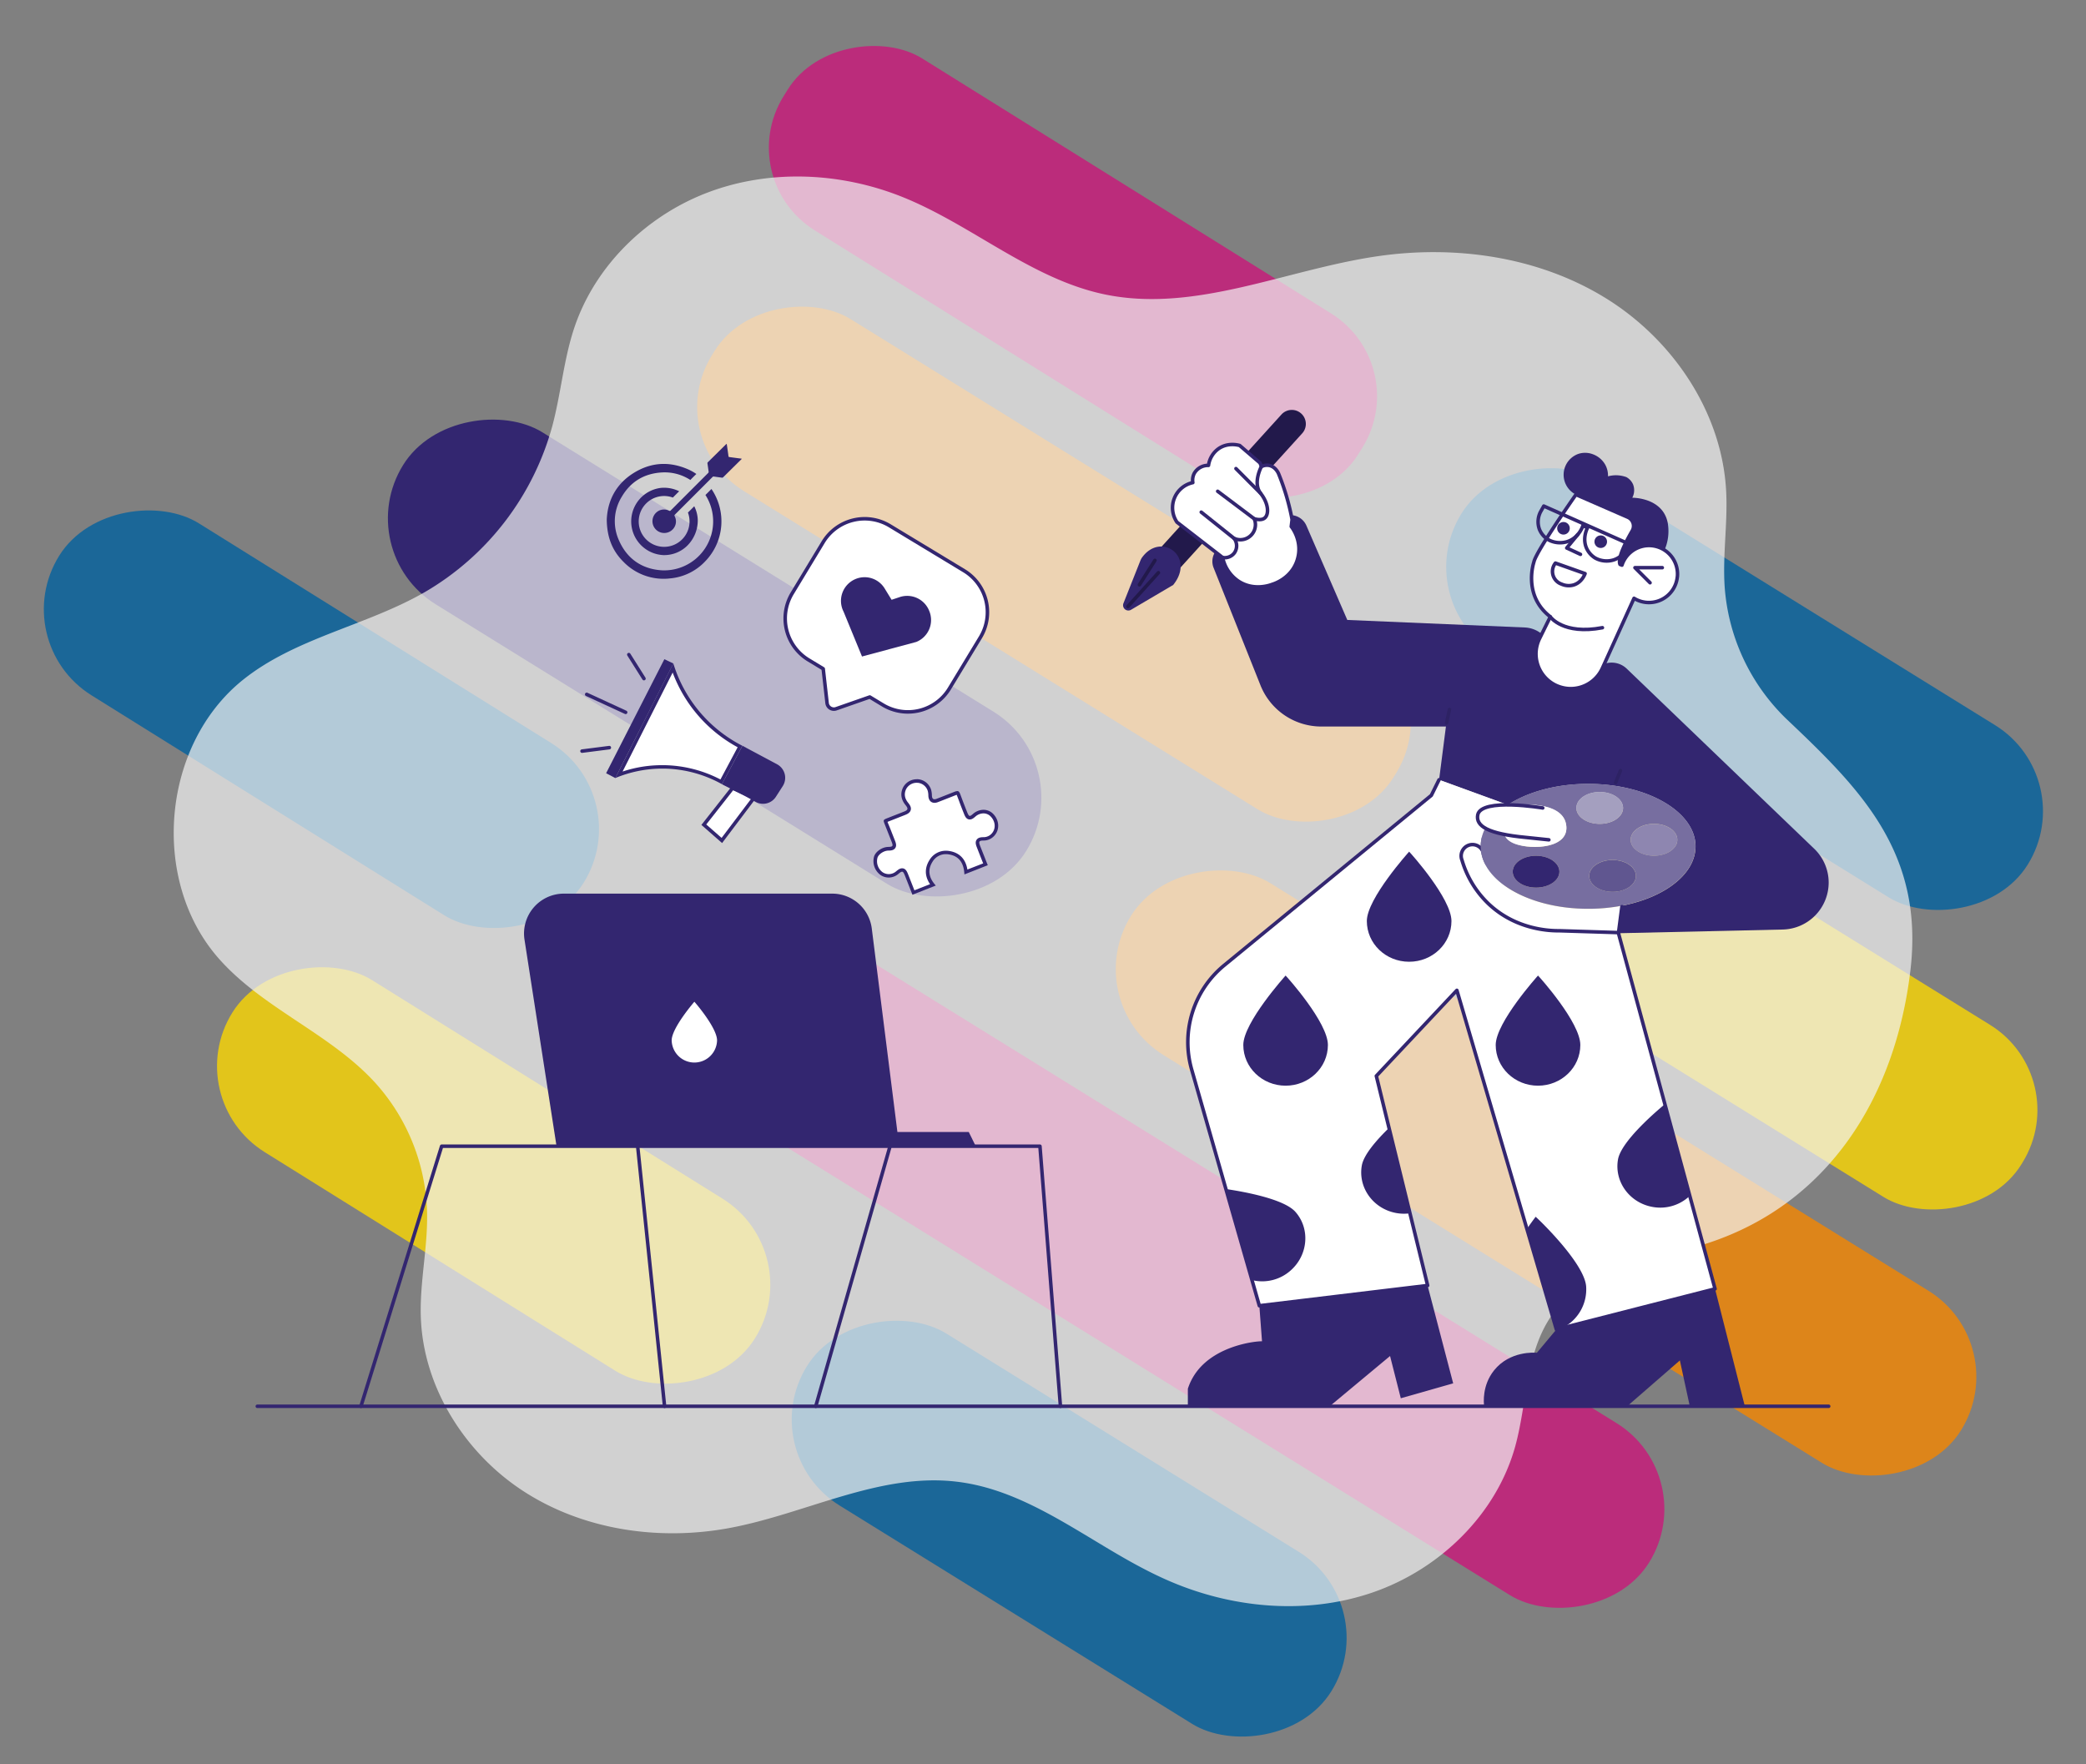 <svg xmlns="http://www.w3.org/2000/svg" id="Capa_1" data-name="Capa 1" viewBox="0 0 1360 1150"><rect x="0" y="0" width="1360" height="1150" fill="#808080" stroke="none"/><defs><style>.cls-1{fill:#bb2c7b;}.cls-2{fill:#dd851a;}.cls-3{fill:#1b6798;}.cls-4{fill:#e2c51b;}.cls-5{fill:#332670;}.cls-6{fill:#f4f4f4;opacity:0.7;}.cls-10,.cls-7{fill:#fff;}.cls-11,.cls-16,.cls-7{stroke:#332670;}.cls-11,.cls-16,.cls-17,.cls-7,.cls-9{stroke-linecap:round;stroke-linejoin:round;}.cls-11,.cls-17,.cls-7,.cls-9{stroke-width:2.3px;}.cls-8{fill:#22194b;}.cls-11,.cls-16,.cls-17,.cls-9{fill:none;}.cls-9{stroke:#22194b;}.cls-12{fill:#8e86b0;}.cls-13{fill:#776ea0;}.cls-14{fill:#605690;}.cls-15{fill:#a49fbf;}.cls-16{stroke-width:2.3px;}.cls-17{stroke:#2d2264;}</style></defs><rect class="cls-1" x="631.18" y="-43.76" width="131.96" height="440.68" rx="63.44" transform="matrix(0.53, -0.85, 0.85, 0.53, 179.95, 676.29)"></rect><rect class="cls-1" x="691.26" y="447.62" width="131.96" height="748.09" rx="65.98" transform="translate(-340.03 1032.79) rotate(-58.23)"></rect><rect class="cls-2" x="621.23" y="106.48" width="131.96" height="522.69" rx="64.42" transform="translate(12.66 758.37) rotate(-58.23)"></rect><rect class="cls-3" x="1071.46" y="232.08" width="131.96" height="434.39" rx="65.98" transform="translate(156.58 1179.7) rotate(-58.23)"></rect><rect class="cls-4" x="254.87" y="563.22" width="131.96" height="400.81" rx="65.98" transform="matrix(0.53, -0.85, 0.85, 0.53, -497.28, 634.31)"></rect><rect class="cls-3" x="631.09" y="795.5" width="131.96" height="402.27" rx="65.98" transform="translate(-517.26 1064.48) rotate(-58.23)"></rect><rect class="cls-3" x="142.93" y="266.11" width="131.96" height="402.27" rx="65.98" transform="matrix(0.53, -0.85, 0.85, 0.53, -298.32, 398.82)"></rect><rect class="cls-5" x="399.95" y="190.09" width="131.96" height="477.86" rx="65.98" transform="translate(-144.13 599.23) rotate(-58.23)"></rect><rect class="cls-2" x="942.02" y="446.42" width="131.96" height="636.66" rx="65.98" transform="translate(-172.91 1219.02) rotate(-58.23)"></rect><rect class="cls-4" x="1088.04" y="463.82" width="131.96" height="386.26" rx="65.29" transform="translate(-12.13 1292.12) rotate(-58.23)"></rect><path class="cls-6" d="M717.51,1006.67C687.62,988.72,658.17,970.1,624,966c-50.44-6.13-98.43,20.85-148.38,30.16-45.4,8.46-94.33,1.52-133.27-23.3s-66.54-68.32-68-114.47c-.72-22.89,4.7-45.64,4.07-68.53A131.13,131.13,0,0,0,245,706.32c-29.38-32.52-73.69-48.69-102.58-81.66-44.71-51-36.94-139,16-181.46C192.79,415.68,238.84,408,277,386a180.09,180.09,0,0,0,83.08-108.22c5.66-21.18,7.4-43.36,14.36-64.15,13.66-40.75,47.6-73.49,87.88-88.47s86.1-12.77,126,3.24c45.46,18.26,84,53.54,131.93,63.53,59,12.28,118-16.11,177.64-24.85,50.86-7.46,104.85.18,148.65,27.09s76,74.28,78.83,125.6c1.18,21.11-2.41,42.3-.9,63.4a132.89,132.89,0,0,0,40.7,86c47.86,45.35,89.44,86.73,80.35,163.47-9.87,83.39-53.93,151.73-130.93,177.42-30.78,10.27-70.46,14.1-94.75,37.81-25.78,25.16-23.09,63-32,95.19-12.37,44.48-49.43,80.21-93.1,95.18s-92.87,10.24-135-8.66C745.19,1023.08,731.3,1015,717.51,1006.67Z"></path><path class="cls-7" d="M639.19,415.52,619,448.86a31.64,31.64,0,0,1-43.44,10.69l-8.5-5.15-21.93,7.66a4.46,4.46,0,0,1-5.9-3.7L536.7,436l-9.51-5.76a31.63,31.63,0,0,1-10.69-43.44l20.17-33.34a31.63,31.63,0,0,1,43.44-10.68l48.4,29.28A31.63,31.63,0,0,1,639.19,415.52Z"></path><path class="cls-8" d="M848,269.3h0a9.14,9.14,0,0,1,1,13.21l-81.89,90.28-14.14-11.61,82.49-90.95A9.14,9.14,0,0,1,848,269.3Z"></path><path class="cls-5" d="M732.45,393.3l11.21-28.25.57-1.1c12.28-17.88,35.63-1.21,20.66,17.39h0l-27.5,16.2A3.44,3.44,0,0,1,732.45,393.3Z"></path><line class="cls-9" x1="755.24" y1="373.36" x2="735.35" y2="395.41"></line><line class="cls-9" x1="752.98" y1="365.33" x2="742.87" y2="381.24"></line><path class="cls-5" d="M1086.46,355.2a31.69,31.69,0,0,1-1.29,3.45,18.58,18.58,0,0,0-27.74,9.79l-1.26-.47c-1.76-4.07,3.92-15,7.95-21.92a6.24,6.24,0,0,0-2.89-8.86l-33.8-14.75a14.45,14.45,0,0,1,1.49-26.5,14.14,14.14,0,0,1,9.35.12,15.27,15.27,0,0,1,8.35,7,14.76,14.76,0,0,1,1.74,7.48,19.76,19.76,0,0,1,6.26-.67,20,20,0,0,1,5.71,1.17,10,10,0,0,1,4.36,4.73,10.42,10.42,0,0,1-.5,8.72c1.3,0,14.85.24,20.81,10.22a19.13,19.13,0,0,1,2.5,7.52A30.9,30.9,0,0,1,1086.46,355.2Z"></path><path class="cls-7" d="M1093.55,376.12a18.57,18.57,0,0,1-28.22,13.93L1046,432.76l-1.32,2.89a22.66,22.66,0,0,1-15.13,12.62,22.93,22.93,0,0,1-5.49.68,22.57,22.57,0,0,1-7.14-1.17,21.89,21.89,0,0,1-4.67-2.16,22.64,22.64,0,0,1-8.49-29.35l1.47-3,5.53-11.18c-18.2-14-10.72-35.65-10.72-35.65,1.25-6.73,27.42-44,27.42-44l33.8,14.75a6.24,6.24,0,0,1,2.89,8.86c-4,6.91-9.71,17.85-7.95,21.92l1.26.47a18.57,18.57,0,0,1,36.12,7.68Z"></path><path class="cls-5" d="M631.61,738H585.08L568.37,605.31a26,26,0,0,0-25.76-22.72h-175a26,26,0,0,0-25.66,29.95l20.9,134.72H636.16Z"></path><path class="cls-10" d="M467.5,678.29a14.8,14.8,0,0,1-29.59,0c0-8.17,14.79-25.22,14.79-25.22C453.3,653.67,467.5,670.12,467.5,678.29Z"></path><polyline class="cls-11" points="235.32 916.81 287.94 747.26 415.74 747.26 678.01 747.26 691.37 916.81"></polyline><line class="cls-11" x1="433.28" y1="916.81" x2="415.74" y2="747.26"></line><line class="cls-11" x1="531.84" y1="916.81" x2="580.28" y2="747.26"></line><path class="cls-5" d="M1192.23,575.36A30.67,30.67,0,0,1,1162.06,606l-106.88,2.41,2.25-17.28-.12-.62c28-5.35,48.13-20.66,48.13-38.72,0-22.5-31.35-40.75-70-40.75-20.82,0-39.53,5.29-52.35,13.68l-44.86-16.34,4.46-34.73H861.44a42.69,42.69,0,0,1-39.64-26.86l-30.72-77a11.37,11.37,0,0,1,5.83-14.07l39.49-18.81a11.4,11.4,0,0,1,15.29,5.67l26.7,61.59L994,409.07a18.83,18.83,0,0,1,11.17,4.23l-1.47,3a22.64,22.64,0,0,0,8.49,29.35,21.89,21.89,0,0,0,4.67,2.16A22.57,22.57,0,0,0,1024,449a22.93,22.93,0,0,0,5.49-.68,22.66,22.66,0,0,0,15.13-12.62l1.32-2.89a14.25,14.25,0,0,1,14.67,3.16l122,117.17A30.6,30.6,0,0,1,1192.23,575.36Z"></path><path class="cls-5" d="M1118.15,840.29l19.44,76.52H1101.7l-6.48-29.91-34.4,29.91H967.61c-.28-2.24-1.42-13.57,6.48-23.43,10.28-12.85,26.64-11.59,27.91-11.46l12.71-15.21,3.91-1Z"></path><path class="cls-10" d="M1101.67,779.62l16.48,60.67-99.53,25.43-3.91,1-19.23-65.55h0L949.83,645.63l-52.51,55.83,8.28,33.89L919.21,791l11.51,47L870,845.36l-49,5.9-5.18-18.06L776.94,697.31a64.87,64.87,0,0,1,21.2-68L933.21,518.51l5-10.13,44.86,16.34c-11,7.21-17.69,16.68-17.69,27.07,0,22.5,31.37,40.75,70,40.75a117.46,117.46,0,0,0,21.91-2l.12.62-2.25,17.28,30.27,111.44Z"></path><ellipse class="cls-12" cx="1078.34" cy="547.51" rx="15.22" ry="10.39"></ellipse><path class="cls-13" d="M1035.4,511c38.69,0,70,18.25,70,40.75,0,18.06-20.17,33.37-48.13,38.72a117.46,117.46,0,0,1-21.91,2c-38.67,0-70-18.25-70-40.75,0-10.39,6.68-19.86,17.69-27.07C995.87,516.33,1014.58,511,1035.4,511Zm58.16,36.47c0-5.73-6.81-10.38-15.22-10.38s-15.22,4.65-15.22,10.38,6.82,10.39,15.22,10.39S1093.56,553.24,1093.56,547.51Zm-27,23.54c0-5.75-6.82-10.38-15.22-10.38s-15.22,4.63-15.22,10.38,6.81,10.39,15.22,10.39S1066.56,576.78,1066.56,571.05Zm-8.38-44.31c0-5.73-6.81-10.39-15.22-10.39s-15.22,4.66-15.22,10.39,6.82,10.39,15.22,10.39S1058.18,532.47,1058.18,526.74ZM987.8,550.17c10.84,4,36.3,3.06,33.15-13-3-15.25-30.91-12.41-30.91-12.41l-9.47,18.1S980.43,547.46,987.8,550.17Zm28.88,18.11c0-5.73-6.81-10.38-15.22-10.38s-15.22,4.65-15.22,10.38,6.82,10.39,15.22,10.39S1016.68,574,1016.68,568.28Z"></path><ellipse class="cls-14" cx="1051.34" cy="571.05" rx="15.22" ry="10.39"></ellipse><ellipse class="cls-15" cx="1042.96" cy="526.74" rx="15.22" ry="10.39"></ellipse><path class="cls-10" d="M1021,537.13c3.15,16.1-22.31,17-33.15,13-7.37-2.71-7.23-7.35-7.23-7.35l9.47-18.1S1018,521.88,1021,537.13Z"></path><ellipse class="cls-5" cx="1001.46" cy="568.28" rx="15.22" ry="10.39"></ellipse><path class="cls-5" d="M930.72,838.05l16.7,63.81-34.15,9.72-7-27.54-39.38,32.77H774.44V905.35a38.1,38.1,0,0,1,6.19-11.67c13.24-16.87,38.47-19.4,42.16-19.24l-1.74-23.18,49-5.9Z"></path><path class="cls-16" d="M938.19,508.38l-5,10.13L798.14,629.33a64.87,64.87,0,0,0-21.2,68L815.87,833.2l5.18,18.06,49-5.9,60.72-7.31-11.51-47L905.6,735.35l-8.28-33.89,52.51-55.83,45.65,155.52h0l19.23,65.55,3.91-1,99.53-25.43-16.48-60.67-16.22-59.77-30.27-111.44,2.25-17.28"></path><path class="cls-11" d="M1055.23,608l-38.54-1.21c-5.31.06-28-.26-46.26-17.61a64.49,64.49,0,0,1-17.28-28.48,7.37,7.37,0,0,1,13.71-5.42"></path><path class="cls-7" d="M1014.09,367.1l19.32,6.85c-.19.54-2.17,5.93-7.73,7.48a11.41,11.41,0,0,1-7.6-.63,8.71,8.71,0,0,1-4-13.7Z"></path><polyline class="cls-11" points="1083.76 370.09 1065.93 370.09 1075.78 379.93"></polyline><path class="cls-11" d="M1006.49,329.92l55.33,24.59c-.16.61-2.26,8-9.63,10.47a15.43,15.43,0,0,1-12.14-1.17,14.63,14.63,0,0,1-5.48-6c-3.15-6.48,0-12.92.46-13.75l-3-1.37c-.25.76-2.8,8.12-10.39,10.47a16.07,16.07,0,0,1-11.3-.83,13.91,13.91,0,0,1-6.65-7.15,14.18,14.18,0,0,1,.67-11.46Z"></path><circle class="cls-5" cx="1019.33" cy="344.41" r="4.11"></circle><circle class="cls-5" cx="1043.63" cy="353.14" r="4.11"></circle><polyline class="cls-11" points="1030.42 361.4 1021.45 357.25 1028.62 348.53"></polyline><path class="cls-11" d="M1010.73,402.12s8.35,12,34,7.1"></path><path class="cls-7" d="M841.85,343.27c.55.68,7.77,9.89,3.86,22-3.84,11.88-15.25,15.39-16.19,15.66-1.1.44-11.72,4.49-21.76-1.83a24.52,24.52,0,0,1-10.64-15.62l-29.78-23.05a16.77,16.77,0,0,1,10.34-25.8,9.69,9.69,0,0,1,1-6.15,10.36,10.36,0,0,1,9.22-5.07A16.13,16.13,0,0,1,794,292.86c6.25-4.72,13.5-2.64,14.25-2.41l13.21,11.34,1,2.37a7.94,7.94,0,0,1,4.69-.78c4.43.68,6.32,5.14,6.44,5.43a157.71,157.71,0,0,1,5.32,15.29c1.51,5.2,2.64,10.11,3.49,14.62Z"></path><path class="cls-5" d="M946.3,600.48C946.3,615.14,934,627,918.71,627s-27.58-11.88-27.58-26.54,27.58-45.24,27.58-45.24C919.83,556.32,946.3,585.82,946.3,600.48Z"></path><path class="cls-5" d="M865.75,681.26c0,14.66-12.35,26.54-27.58,26.54s-27.58-11.88-27.58-26.54S838.17,636,838.17,636C839.29,637.1,865.75,666.61,865.75,681.26Z"></path><path class="cls-5" d="M1030.32,681.26c0,14.66-12.35,26.54-27.59,26.54s-27.58-11.88-27.58-26.54S1002.73,636,1002.73,636C1003.86,637.1,1030.32,666.61,1030.32,681.26Z"></path><path class="cls-5" d="M1101.67,779.62a27.85,27.85,0,0,1-24.28,7.22c-15-2.68-25.07-16.54-22.5-31,2-11,21.51-28.47,30.56-36Z"></path><path class="cls-5" d="M919.21,791a28.06,28.06,0,0,1-8.85-.18c-15-2.68-25.07-16.54-22.5-31,1.25-7,9.54-16.54,17.74-24.51Z"></path><path class="cls-5" d="M1018.62,865.72l-3.91,1-19.23-65.55h0c3.31-4.79,5.71-7.91,5.71-7.91,1.27,1,31.68,29.91,32.92,45.37A28.07,28.07,0,0,1,1018.62,865.72Z"></path><path class="cls-11" d="M822.38,304.16s-5.8,10.72-.5,17.45,5.53,13.67,2.69,16.06c-1.93,1.64-5.15,1-6.84.56A9.84,9.84,0,0,1,804.6,351a8,8,0,0,1,.16,9.47,7.88,7.88,0,0,1-7.64,3"></path><line class="cls-11" x1="783.16" y1="333.88" x2="804.6" y2="351.02"></line><line class="cls-11" x1="793.88" y1="320.28" x2="817.73" y2="338.23"></line><line class="cls-11" x1="805.8" y1="305.49" x2="821.88" y2="321.61"></line><path class="cls-5" d="M817,834.71a27.87,27.87,0,0,0,24.5-6.48c11.4-10.1,12.77-27.18,3.07-38.16-7.43-8.41-33.2-13.09-44.85-14.83Z"></path><line class="cls-17" x1="943.14" y1="471.32" x2="945" y2="462.52"></line><line class="cls-17" x1="1053.33" y1="510.19" x2="1056.51" y2="502.37"></line><path class="cls-13" d="M966.14,545.69a24.69,24.69,0,0,0,1.29,15.95c3.67,8.39,3.5-4.41,3.5-4.41Z"></path><line class="cls-11" x1="167.76" y1="916.81" x2="1192.24" y2="916.81"></line><path class="cls-7" d="M1005.82,526.74s-39.88-6.73-42.37,4.4c-1.49,7.48,6.82,12.47,31.24,14.79l15.12,1.58"></path><path class="cls-10" d="M458.93,537.65l18.76-23.87,14,6.32-21,27.84Z"></path><path class="cls-5" d="M478,515.2l11.87,5.36-19.41,25.7-10-8.76q8.76-11.14,17.53-22.3m-.7-2.83-20,25.42,13.49,11.83,22.65-30-16.15-7.28Z"></path><path class="cls-10" d="M470.18,509.69A81.32,81.32,0,0,0,433.07,500h-1.25a80.27,80.27,0,0,0-28.25,5.12l35.17-69.52a90.74,90.74,0,0,0,43.74,51.12Z"></path><path class="cls-5" d="M438.56,438.47a92,92,0,0,0,42.36,48.69l-11.21,21a82.3,82.3,0,0,0-36.62-9.32h-1.27A81.46,81.46,0,0,0,405.9,503l32.66-64.56m.41-5.92-37.79,74.71a79.84,79.84,0,0,1,30.64-6.15h1.23a80.13,80.13,0,0,1,37.6,10.14L484,486.2A89.67,89.67,0,0,1,439,432.55Z"></path><path class="cls-5" d="M395.17,504.09l6,3.17L439,432.55l-5.86-2.79Z"></path><path class="cls-5" d="M470.65,511.26l15.76,8.09,6.27,3.44a9.94,9.94,0,0,0,13.17-3.34l4.5-7a10,10,0,0,0-3.68-14.16L484.1,486.23l-.06,0Z"></path><line class="cls-11" x1="419.84" y1="442.41" x2="409.97" y2="426.75"></line><line class="cls-11" x1="407.9" y1="464.4" x2="382.51" y2="452.69"></line><line class="cls-11" x1="397.26" y1="487.4" x2="379.45" y2="489.68"></line><path class="cls-5" d="M460.2,365.49a35.76,35.76,0,0,1-23.13,11.57,36.37,36.37,0,0,1-30.49-10.69c-7.35-7.25-10.85-16-11-27.64.63-14,7.43-24.89,19.66-31.61,10.67-5.87,22-6.2,33.69-1A32.11,32.11,0,0,1,454,309q-2,1.92-3.91,3.91A30.76,30.76,0,0,0,431.55,308c-11.58.67-20.39,6-26.19,15.88a30.24,30.24,0,0,0-1.71,28.65c5.28,11.88,15,18.54,28,19.29a31.94,31.94,0,0,0,28.27-49.12c1.2-1.17,2.45-2.43,3.92-3.91a37.43,37.43,0,0,1-3.61,46.68Z"></path><path class="cls-5" d="M454.92,338.94a23.23,23.23,0,0,1-6.87,16.83,21.42,21.42,0,0,1-15.55,6.12A22,22,0,0,1,431,318.06c.67-.05,1.33-.08,2-.08a21.87,21.87,0,0,1,9.8,2.3c-1.38,1.35-2.74,2.72-4.11,4.1a16.57,16.57,0,1,0,9.82,9.76q2.08-2,4.11-4.1A20.92,20.92,0,0,1,454.92,338.94Z"></path><path class="cls-5" d="M473.8,289.32c.15,1.06.3,2,.43,3,.24,1.66.49,3.32.69,5,.05.46.23.6.66.66,2.55.33,5.09.69,7.64,1l.33.06c.05.24-.14.32-.25.42l-11.87,11.73a.84.84,0,0,1-.83.21c-1.73-.24-3.47-.46-5.2-.72a.87.87,0,0,0-.85.29q-12.29,12.3-24.58,24.57a.67.67,0,0,0-.14.92,7.4,7.4,0,0,1-.84,8.22,7.68,7.68,0,1,1-11-10.65,7.36,7.36,0,0,1,8.24-1.06.78.78,0,0,0,1.06-.2q12.18-12.21,24.37-24.38a1.05,1.05,0,0,0,.33-1c-.26-1.75-.49-3.51-.75-5.26a.82.82,0,0,1,.27-.8l11.76-11.6C473.43,289.61,473.58,289.5,473.8,289.32Z"></path><path class="cls-10" d="M591.07,570.59c-.66-1.68-1.35-3.42-3-3.42-.93,0-1.77.56-3.2,1.75a8.37,8.37,0,0,1-10.07.7,10.1,10.1,0,0,1-3.92-10.71c.77-2.81,4.63-5.47,8.09-5.57,1.69,0,3-.16,3.69-1.17s.25-2.31-.38-3.9l-4.34-11a9.85,9.85,0,0,1-.67-2.05,18.93,18.93,0,0,1,2-.87l3.33-1.31,7.11-2.79c1.32-.53,2.59-1.18,2.91-2.42s-.35-2.32-1.44-3.67c-2.65-3.28-3.15-6.57-1.53-10.07a9,9,0,0,1,8-4.87c.2,0,.41,0,.61,0a8.69,8.69,0,0,1,7.67,6.18,13.76,13.76,0,0,1,.42,3.22v.17c.16,3,1.84,3.49,2.83,3.49a5.2,5.2,0,0,0,1.86-.4c2.18-.84,4.35-1.69,6.53-2.55q2.36-.95,4.73-1.86a6.7,6.7,0,0,1,1.79-.53c.12,0,.33,0,1,1.71l1.16,3.06c1.05,2.78,2.13,5.64,3.25,8.45.52,1.32,1.18,3,2.7,3,1,0,1.86-.71,2.93-1.64a9.21,9.21,0,0,1,6-2.34,7.67,7.67,0,0,1,5.51,2.3c3.59,3.64,4,9,.86,12.54a8.18,8.18,0,0,1-6.31,2.9c-1.42,0-2.86.14-3.57,1.19s-.26,2.46.26,3.81q1.76,4.51,3.53,9l1,2.59-12.71,5c-.75-7.27-4.44-11.49-11-12.55a13.84,13.84,0,0,0-2.11-.17,11.22,11.22,0,0,0-9.67,5.43c-3.35,5.23-3,10.51,1.16,15.7l-12.66,5Z"></path><path class="cls-5" d="M597.71,510.33l.52,0a7.56,7.56,0,0,1,6.66,5.38,12.29,12.29,0,0,1,.37,2.94v.17c.23,4.25,3.11,4.58,4,4.58a6.39,6.39,0,0,0,2.27-.48c2.2-.84,4.42-1.72,6.57-2.57l4.7-1.84c.42-.17.71-.27.92-.34.09.2.21.47.35.86l1.17,3.07c1,2.77,2.13,5.64,3.25,8.45.59,1.47,1.47,3.7,3.77,3.7,1.36,0,2.43-.83,3.68-1.91a8.05,8.05,0,0,1,5.25-2.07,6.51,6.51,0,0,1,4.68,2c3.16,3.21,3.51,7.92.82,11a7.09,7.09,0,0,1-5.47,2.52c-1.65,0-3.49.19-4.51,1.7s-.46,3.31.15,4.87q1.73,4.46,3.49,8.9l.64,1.62-10.28,4c-1.43-8.55-7-11.31-11.74-12.07a13.78,13.78,0,0,0-2.29-.19,12.34,12.34,0,0,0-10.64,6c-2.39,3.74-4.07,9.35.32,15.8l-6.85,2.69-3.35,1.32-.62-1.57q-1.68-4.29-3.39-8.63c-.73-1.85-1.64-4.15-4-4.15-1.4,0-2.56.87-3.93,2a7.43,7.43,0,0,1-4.78,1.79,7.34,7.34,0,0,1-3.94-1.18,8.88,8.88,0,0,1-3.43-9.44c.63-2.3,4.1-4.63,7-4.72,1.59,0,3.57-.1,4.62-1.69s.32-3.45-.26-4.95q-1.1-2.77-2.18-5.55T579,536.81c-.12-.32-.26-.68-.37-1,.32-.14.72-.29,1.09-.44l3.3-1.29,7.14-2.81c1.53-.61,3.15-1.46,3.61-3.19s-.53-3.29-1.67-4.7c-2.34-2.9-2.8-5.79-1.38-8.85a7.78,7.78,0,0,1,7-4.21m0-2.3a10.1,10.1,0,0,0-9.05,5.54c-1.88,4.07-1.07,7.87,1.68,11.27,1.9,2.35,1.75,3.21-1,4.3-3.47,1.38-7,2.73-10.43,4.1-3.23,1.27-3.24,1.28-2,4.41q2.18,5.52,4.34,11c1.18,3,.9,3.41-2.27,3.5-4,.12-8.27,3.13-9.17,6.42a11.22,11.22,0,0,0,4.41,12,9.61,9.61,0,0,0,5.18,1.54,9.75,9.75,0,0,0,6.25-2.32c1.16-1,1.89-1.49,2.46-1.49.73,0,1.18.85,1.91,2.69,1.63,4.14,3.26,8.28,4.85,12.34l15.23-6c-4.41-4.84-5.65-10-2.11-15.56a10.05,10.05,0,0,1,8.7-4.9,11.48,11.48,0,0,1,1.92.16c7.09,1.14,9.84,6.14,10.14,13.05l15.23-6c-1.66-4.22-3.33-8.43-5-12.65-1.08-2.8-.69-3.39,2.26-3.44a9.38,9.38,0,0,0,7.15-3.29c3.51-4,3.11-10-.9-14.11a8.78,8.78,0,0,0-6.33-2.64,10.39,10.39,0,0,0-6.75,2.63c-1,.87-1.66,1.35-2.17,1.35s-1-.71-1.63-2.25c-1.52-3.81-3-7.66-4.41-11.49-.66-1.74-1.09-2.45-2.05-2.45a6.82,6.82,0,0,0-2.2.6c-3.76,1.46-7.5,3-11.26,4.41a4.15,4.15,0,0,1-1.45.33c-1.08,0-1.6-.8-1.68-2.4a15.45,15.45,0,0,0-.48-3.67,9.82,9.82,0,0,0-8.69-7l-.69,0Z"></path><path class="cls-5" d="M605.71,398h0a15.43,15.43,0,0,0-19-8.78l-5.42,1.8-4.45-7.26a15.33,15.33,0,0,0-19.07-6.27l-.39.17A15.43,15.43,0,0,0,550,398.8L562,428l35.39-9.5A15.4,15.4,0,0,0,605.71,398Z"></path></svg>